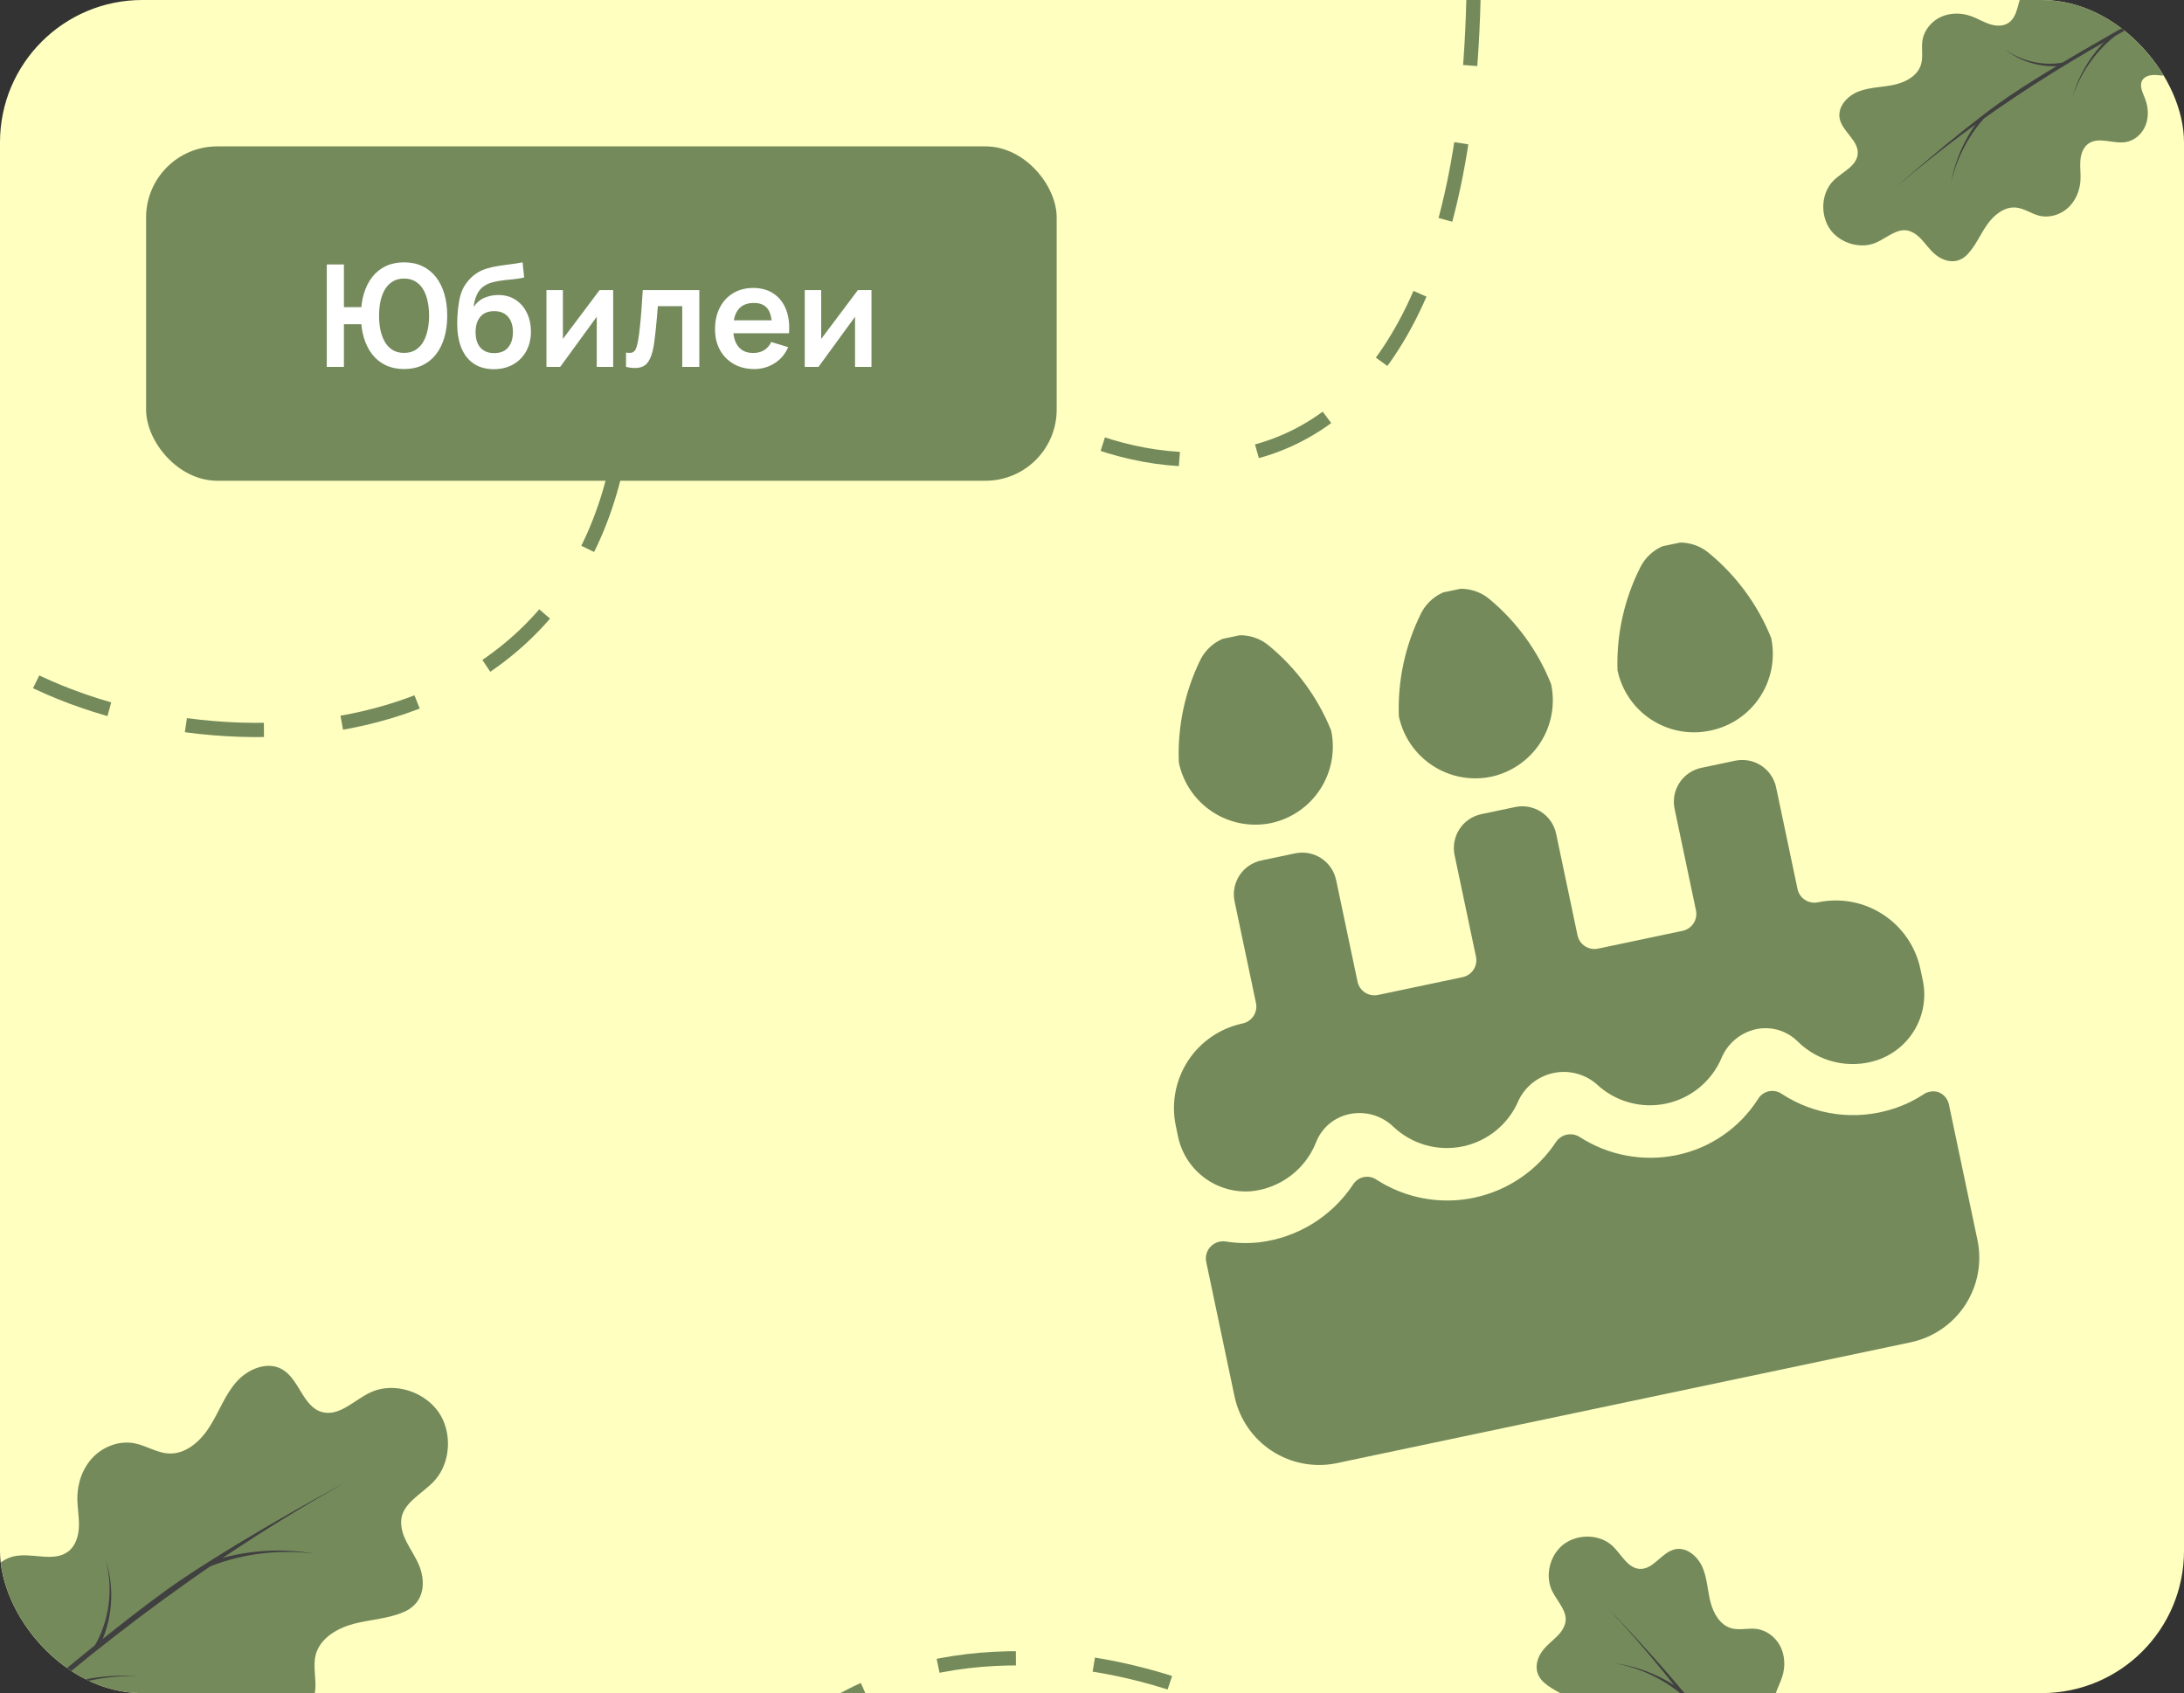 <svg width="307" height="238" viewBox="0 0 307 238" fill="none" xmlns="http://www.w3.org/2000/svg">
<rect x="0" y="0" width="307" height="238" fill="#333333" stroke="none"/>
<g clip-path="url(#clip0_1142_4547)">
<rect width="307" height="238" rx="20" fill="#FFFFC0"/>
<path d="M86.346 66.834C74.151 116.219 6.046 106.896 -10.087 84.078L-13 -107.662L205.599 -110.982L207.154 -8.64C208.647 89.657 146.956 67.803 131.021 45.925C115.086 24.046 98.541 17.448 86.346 66.834Z" stroke="#748A5B" stroke-width="2" stroke-dasharray="11 11"/>
<path d="M99.088 260.756C119.604 214.207 185.086 235.117 197.05 260.372L166.906 449.75L-49 415.383L-32.911 314.302C-17.457 217.216 39.55 249.365 51.48 273.66C63.41 297.956 78.572 307.304 99.088 260.756Z" stroke="#748A5B" stroke-width="2" stroke-dasharray="11 11"/>
<rect x="20.535" y="20.577" width="128" height="47" rx="10" fill="#748A5B"/>
<path d="M45.935 51.577V37.177H48.345V43.177H51.125V45.577H48.345V51.577H45.935ZM56.795 51.877C55.842 51.877 54.988 51.7 54.235 51.347C53.488 50.994 52.855 50.487 52.335 49.827C51.815 49.167 51.418 48.377 51.145 47.457C50.872 46.531 50.735 45.504 50.735 44.377C50.735 43.244 50.872 42.217 51.145 41.297C51.418 40.377 51.815 39.587 52.335 38.927C52.855 38.267 53.488 37.761 54.235 37.407C54.988 37.054 55.842 36.877 56.795 36.877C57.748 36.877 58.602 37.054 59.355 37.407C60.108 37.761 60.745 38.267 61.265 38.927C61.785 39.587 62.182 40.377 62.455 41.297C62.728 42.217 62.865 43.244 62.865 44.377C62.865 45.517 62.728 46.547 62.455 47.467C62.182 48.387 61.785 49.177 61.265 49.837C60.745 50.497 60.108 51.004 59.355 51.357C58.602 51.704 57.748 51.877 56.795 51.877ZM56.795 49.607C57.395 49.607 57.915 49.48 58.355 49.227C58.795 48.967 59.158 48.604 59.445 48.137C59.732 47.664 59.948 47.111 60.095 46.477C60.242 45.837 60.315 45.137 60.315 44.377C60.315 43.617 60.242 42.92 60.095 42.287C59.955 41.647 59.742 41.094 59.455 40.627C59.168 40.16 58.802 39.8 58.355 39.547C57.915 39.287 57.395 39.157 56.795 39.157C56.202 39.157 55.685 39.287 55.245 39.547C54.805 39.8 54.438 40.16 54.145 40.627C53.858 41.094 53.642 41.647 53.495 42.287C53.355 42.92 53.285 43.617 53.285 44.377C53.285 45.137 53.355 45.837 53.495 46.477C53.642 47.111 53.858 47.664 54.145 48.137C54.432 48.604 54.795 48.967 55.235 49.227C55.682 49.48 56.202 49.607 56.795 49.607ZM69.351 51.897C68.324 51.884 67.451 51.654 66.731 51.207C66.011 50.761 65.448 50.13 65.041 49.317C64.634 48.504 64.388 47.544 64.301 46.437C64.261 45.87 64.257 45.237 64.291 44.537C64.324 43.837 64.397 43.154 64.511 42.487C64.624 41.821 64.781 41.254 64.981 40.787C65.188 40.321 65.457 39.891 65.791 39.497C66.124 39.097 66.484 38.764 66.871 38.497C67.311 38.191 67.787 37.954 68.301 37.787C68.821 37.62 69.364 37.494 69.931 37.407C70.498 37.314 71.081 37.23 71.681 37.157C72.281 37.084 72.874 36.99 73.461 36.877L73.681 39.007C73.308 39.1 72.874 39.174 72.381 39.227C71.894 39.274 71.388 39.327 70.861 39.387C70.341 39.447 69.844 39.534 69.371 39.647C68.897 39.761 68.487 39.927 68.141 40.147C67.661 40.441 67.294 40.861 67.041 41.407C66.787 41.954 66.638 42.531 66.591 43.137C67.004 42.524 67.517 42.094 68.131 41.847C68.751 41.594 69.377 41.467 70.011 41.467C70.971 41.467 71.794 41.694 72.481 42.147C73.174 42.6 73.704 43.217 74.071 43.997C74.444 44.77 74.631 45.634 74.631 46.587C74.631 47.654 74.407 48.587 73.961 49.387C73.514 50.187 72.894 50.807 72.101 51.247C71.308 51.687 70.391 51.904 69.351 51.897ZM69.471 49.637C70.338 49.637 70.991 49.37 71.431 48.837C71.877 48.297 72.101 47.581 72.101 46.687C72.101 45.774 71.871 45.054 71.411 44.527C70.957 44.001 70.311 43.737 69.471 43.737C68.618 43.737 67.968 44.001 67.521 44.527C67.074 45.054 66.851 45.774 66.851 46.687C66.851 47.62 67.078 48.347 67.531 48.867C67.984 49.38 68.631 49.637 69.471 49.637ZM86.194 40.777V51.577H83.883V44.527L78.743 51.577H76.814V40.777H79.124V47.647L84.284 40.777H86.194ZM88.001 51.577V49.557C88.395 49.63 88.698 49.624 88.911 49.537C89.125 49.444 89.285 49.27 89.391 49.017C89.498 48.764 89.591 48.427 89.671 48.007C89.778 47.414 89.871 46.73 89.951 45.957C90.038 45.184 90.111 44.357 90.171 43.477C90.238 42.597 90.298 41.697 90.351 40.777H98.301V51.577H95.901V43.037H92.471C92.438 43.471 92.398 43.957 92.351 44.497C92.305 45.031 92.255 45.571 92.201 46.117C92.148 46.664 92.088 47.184 92.021 47.677C91.961 48.164 91.898 48.581 91.831 48.927C91.678 49.707 91.458 50.324 91.171 50.777C90.891 51.23 90.498 51.52 89.991 51.647C89.485 51.781 88.821 51.757 88.001 51.577ZM106.021 51.877C104.927 51.877 103.967 51.641 103.141 51.167C102.314 50.694 101.667 50.037 101.201 49.197C100.741 48.357 100.511 47.391 100.511 46.297C100.511 45.117 100.737 44.094 101.191 43.227C101.644 42.354 102.274 41.677 103.081 41.197C103.887 40.717 104.821 40.477 105.881 40.477C107.001 40.477 107.951 40.74 108.731 41.267C109.517 41.787 110.101 42.524 110.481 43.477C110.861 44.431 111.004 45.554 110.911 46.847H108.521V45.967C108.514 44.794 108.307 43.937 107.901 43.397C107.494 42.857 106.854 42.587 105.981 42.587C104.994 42.587 104.261 42.894 103.781 43.507C103.301 44.114 103.061 45.004 103.061 46.177C103.061 47.27 103.301 48.117 103.781 48.717C104.261 49.317 104.961 49.617 105.881 49.617C106.474 49.617 106.984 49.487 107.411 49.227C107.844 48.961 108.177 48.577 108.411 48.077L110.791 48.797C110.377 49.77 109.737 50.527 108.871 51.067C108.011 51.607 107.061 51.877 106.021 51.877ZM102.301 46.847V45.027H109.731V46.847H102.301ZM122.502 40.777V51.577H120.192V44.527L115.052 51.577H113.122V40.777H115.432V47.647L120.592 40.777H122.502Z" fill="white"/>
<g clip-path="url(#clip1_1142_4547)">
<path d="M178.677 115.699C181.517 115.087 184 113.376 185.582 110.938C187.164 108.501 187.716 105.536 187.118 102.693C185.23 98.011 182.19 93.883 178.281 90.691C177.556 90.106 176.711 89.689 175.806 89.472C174.9 89.254 173.958 89.24 173.047 89.432C172.136 89.624 171.279 90.016 170.538 90.581C169.798 91.145 169.192 91.867 168.765 92.694C166.547 97.197 165.495 102.185 165.708 107.2C166.307 110.044 168.007 112.534 170.438 114.127C172.868 115.72 175.831 116.285 178.677 115.699Z" fill="#748A5B"/>
<path d="M240.526 102.677C243.367 102.065 245.85 100.354 247.432 97.916C249.014 95.479 249.566 92.514 248.967 89.67C247.08 84.989 244.04 80.861 240.13 77.669C239.406 77.084 238.561 76.667 237.655 76.449C236.75 76.232 235.808 76.218 234.897 76.41C233.986 76.602 233.129 76.994 232.388 77.558C231.647 78.123 231.042 78.845 230.615 79.672C228.324 84.17 227.207 89.173 227.367 94.218C227.667 95.642 228.247 96.993 229.073 98.191C229.899 99.389 230.954 100.412 232.179 101.198C233.403 101.985 234.771 102.521 236.204 102.775C237.637 103.029 239.106 102.995 240.526 102.677Z" fill="#748A5B"/>
<path d="M209.602 109.188C212.442 108.576 214.925 106.865 216.507 104.427C218.089 101.99 218.641 99.025 218.042 96.181C216.185 91.503 213.178 87.369 209.301 84.16C208.576 83.575 207.731 83.158 206.826 82.941C205.92 82.723 204.978 82.709 204.067 82.901C203.156 83.093 202.299 83.485 201.558 84.049C200.818 84.614 200.212 85.336 199.785 86.163C197.531 90.663 196.446 95.659 196.633 100.689C197.232 103.533 198.932 106.023 201.363 107.616C203.793 109.209 206.755 109.774 209.602 109.188Z" fill="#748A5B"/>
<path d="M255.551 126.84C254.92 126.973 254.262 126.85 253.722 126.498C253.182 126.146 252.804 125.593 252.672 124.962L249.666 110.689C249.401 109.428 248.645 108.323 247.565 107.619C246.484 106.914 245.169 106.668 243.907 106.933L239.149 107.935C237.888 108.201 236.783 108.957 236.079 110.037C235.374 111.117 235.128 112.433 235.393 113.695L238.398 127.968C238.531 128.599 238.408 129.256 238.056 129.796C237.704 130.336 237.151 130.714 236.52 130.847L224.626 133.352C223.995 133.484 223.338 133.361 222.798 133.009C222.257 132.657 221.879 132.104 221.747 131.474L218.741 117.201C218.476 115.939 217.72 114.834 216.64 114.13C215.56 113.425 214.244 113.179 212.982 113.445L208.224 114.446C206.963 114.712 205.858 115.468 205.154 116.548C204.449 117.628 204.203 118.944 204.468 120.206L207.474 134.479C207.606 135.11 207.483 135.767 207.131 136.308C206.779 136.848 206.227 137.226 205.596 137.358L193.701 139.863C193.071 139.996 192.413 139.872 191.873 139.52C191.333 139.168 190.955 138.616 190.822 137.985L187.817 123.712C187.551 122.45 186.795 121.345 185.715 120.641C184.635 119.936 183.319 119.69 182.057 119.956L177.3 120.957C176.038 121.223 174.933 121.979 174.229 123.059C173.524 124.139 173.278 125.455 173.544 126.717L176.549 140.99C176.682 141.621 176.558 142.279 176.206 142.819C175.854 143.359 175.302 143.737 174.671 143.869C171.516 144.534 168.755 146.424 166.994 149.124C165.233 151.824 164.617 155.113 165.281 158.268L165.641 159.981C166.175 162.258 167.512 164.267 169.407 165.638C171.302 167.01 173.628 167.652 175.958 167.448C177.947 167.233 179.84 166.48 181.433 165.269C183.025 164.059 184.257 162.436 184.995 160.576C185.379 159.585 186.003 158.704 186.812 158.013C187.621 157.323 188.588 156.844 189.628 156.62C190.732 156.377 191.879 156.412 192.967 156.72C194.055 157.029 195.05 157.602 195.863 158.388C197.147 159.603 198.708 160.489 200.41 160.97C202.112 161.45 203.905 161.511 205.635 161.146C207.366 160.782 208.983 160.003 210.346 158.877C211.71 157.751 212.781 156.312 213.466 154.681C213.934 153.707 214.619 152.853 215.469 152.185C216.32 151.518 217.312 151.055 218.37 150.833C219.427 150.61 220.522 150.633 221.569 150.901C222.616 151.169 223.588 151.674 224.409 152.377C225.693 153.593 227.254 154.479 228.956 154.959C230.658 155.44 232.451 155.501 234.182 155.136C235.912 154.772 237.529 153.993 238.892 152.867C240.256 151.741 241.327 150.301 242.012 148.671C242.444 147.662 243.112 146.772 243.959 146.074C244.807 145.377 245.809 144.894 246.883 144.664C247.924 144.45 249.003 144.498 250.021 144.804C251.039 145.11 251.966 145.665 252.717 146.417C254.142 147.821 255.924 148.81 257.869 149.275C259.815 149.741 261.851 149.667 263.757 149.061C266.02 148.33 267.937 146.795 269.144 144.746C270.352 142.697 270.766 140.277 270.31 137.943L269.95 136.23C269.285 133.076 267.395 130.314 264.695 128.553C261.995 126.792 258.706 126.176 255.551 126.84Z" fill="#748A5B"/>
<path d="M270.29 153.897C268.983 154.739 267.569 155.405 266.086 155.875C263.496 156.71 260.752 156.957 258.054 156.596C255.357 156.236 252.774 155.278 250.493 153.792C250.23 153.602 249.93 153.469 249.612 153.401C249.294 153.334 248.965 153.334 248.647 153.401C248.329 153.468 248.029 153.6 247.765 153.79C247.501 153.98 247.28 154.223 247.115 154.503C245.834 156.509 244.165 158.239 242.205 159.59C240.246 160.941 238.035 161.887 235.705 162.371C230.997 163.347 226.094 162.434 222.053 159.829C221.516 159.487 220.867 159.369 220.244 159.5C219.622 159.631 219.075 160.001 218.722 160.531C216.063 164.556 211.925 167.37 207.205 168.364C202.484 169.358 197.563 168.451 193.507 165.84C193.245 165.657 192.949 165.53 192.636 165.466C192.324 165.403 192.002 165.404 191.69 165.469C191.377 165.535 191.082 165.664 190.822 165.848C190.562 166.033 190.342 166.268 190.176 166.541C188.693 168.765 186.744 170.641 184.465 172.039C182.186 173.436 179.63 174.323 176.975 174.637C175.428 174.804 173.866 174.766 172.33 174.522C171.944 174.457 171.547 174.487 171.175 174.609C170.803 174.73 170.465 174.94 170.191 175.22C169.914 175.501 169.71 175.847 169.599 176.226C169.488 176.605 169.473 177.005 169.556 177.391L173.562 196.422C174.249 199.503 176.108 202.197 178.745 203.932C181.382 205.667 184.591 206.308 187.693 205.719L268.573 188.69C270.135 188.361 271.617 187.728 272.934 186.827C274.252 185.925 275.378 184.773 276.25 183.436C277.122 182.099 277.722 180.603 278.016 179.034C278.31 177.465 278.292 175.854 277.963 174.292L273.956 155.261C273.876 154.875 273.701 154.514 273.446 154.212C273.192 153.91 272.866 153.676 272.499 153.531C272.129 153.41 271.734 153.381 271.35 153.444C270.966 153.508 270.602 153.663 270.29 153.897Z" fill="#748A5B"/>
</g>
<g clip-path="url(#clip2_1142_4547)">
<path d="M34.641 243.042C33.37 242.659 32.19 242.008 30.914 241.639C29.639 241.266 28.174 241.207 27.07 241.944C24.876 243.406 25.389 246.799 24.06 249.077C23.129 250.674 21.26 251.614 19.409 251.635C17.558 251.656 15.757 250.841 14.376 249.614C13.401 248.746 12.354 247.584 11.073 247.831C9.978 248.037 9.358 249.201 9.055 250.274C8.752 251.346 8.568 252.536 7.769 253.313C6.482 254.57 4.305 254.095 2.768 253.157C1.231 252.218 -0.143 250.888 -1.907 250.54C-2.948 250.336 -4.032 250.505 -5.086 250.39C-6.141 250.275 -7.874 251.034 -8.191 250.023C-8.73 249.359 -8.22 247.058 -8.049 246.188C-7.845 245.146 -7.357 244.165 -7.242 243.11C-7.044 241.324 -7.903 239.611 -8.335 237.869C-8.767 236.126 -8.571 233.907 -6.985 233.053C-6.005 232.523 -4.816 232.707 -3.697 232.737C-2.585 232.771 -1.289 232.525 -0.758 231.541C-0.143 230.391 -0.937 229.044 -1.473 227.853C-2.232 226.167 -2.468 224.205 -1.892 222.448C-1.316 220.69 0.139 219.188 1.943 218.776C4.512 218.192 7.601 219.697 9.653 218.043C10.689 217.212 11.072 215.794 11.097 214.465C11.122 213.136 10.857 211.817 10.871 210.49C10.896 208.382 11.667 206.259 13.15 204.767C14.638 203.276 16.852 202.484 18.921 202.888C20.572 203.21 22.063 204.243 23.742 204.318C26.16 204.433 28.224 202.548 29.506 200.494C30.791 198.447 31.62 196.097 33.214 194.275C34.809 192.453 37.567 191.282 39.665 192.49C42.081 193.878 42.565 197.732 45.247 198.49C47.613 199.157 49.684 196.924 51.882 195.823C55.75 193.881 61.09 196.069 62.49 200.16C63.475 202.864 62.946 206.215 60.921 208.306C59.208 210.074 56.459 211.378 56.389 213.837C56.308 216.621 58.674 218.474 59.276 221.196C59.797 223.557 59.023 225.607 56.803 226.58C54.588 227.555 52.1 227.642 49.757 228.252C47.418 228.863 44.997 230.268 44.382 232.604C43.953 234.231 44.488 235.96 44.304 237.635C44.07 239.728 42.651 241.606 40.782 242.577C38.913 243.549 36.656 243.648 34.637 243.04L34.641 243.042Z" fill="#748A5B"/>
<path d="M13.859 231.667C15.824 227.848 16.172 223.29 14.857 219.289C15.97 223.35 15.375 227.798 13.302 231.367L13.853 231.67L13.859 231.667Z" fill="#404040"/>
<path d="M-8.167 250.872C10.227 233.638 28.559 219.517 48.906 208.192C48.906 208.192 35.205 215.517 25.6 221.976C14.443 229.478 -9.172 250.361 -9.172 250.361L-8.162 250.874L-8.167 250.872Z" fill="#404040"/>
<path d="M29.588 220.167C34.203 218.371 39.297 217.752 44.257 218.408C39.327 217.543 34.159 217.939 29.371 219.575L29.588 220.167Z" fill="#404040"/>
<path d="M4.656 239.41C9.021 236.77 14.199 235.432 19.355 235.644C14.21 235.222 8.917 236.345 4.341 238.864L4.656 239.41Z" fill="#404040"/>
</g>
<g clip-path="url(#clip3_1142_4547)">
<path d="M228.096 251.978C229.011 251.995 229.921 251.817 230.835 251.844C231.75 251.868 232.722 252.139 233.29 252.854C234.42 254.275 233.369 256.391 233.759 258.165C234.033 259.407 235.06 260.417 236.269 260.821C237.478 261.225 238.83 261.071 239.994 260.558C240.816 260.195 241.747 259.654 242.535 260.085C243.209 260.452 243.37 261.345 243.343 262.112C243.315 262.879 243.185 263.697 243.545 264.375C244.123 265.471 245.65 265.618 246.856 265.327C248.061 265.036 249.242 264.454 250.471 264.598C251.197 264.683 251.871 265.022 252.587 265.17C253.303 265.317 254.278 266.18 254.699 265.584C255.193 265.262 255.343 263.646 255.415 263.04C255.501 262.314 255.388 261.568 255.535 260.852C255.781 259.64 256.706 258.699 257.356 257.648C258.007 256.596 258.346 255.1 257.486 254.207C256.956 253.652 256.137 253.522 255.398 253.306C254.662 253.094 253.864 252.659 253.724 251.902C253.563 251.019 254.367 250.303 254.97 249.636C255.822 248.691 256.391 247.455 256.384 246.181C256.377 244.907 255.74 243.617 254.645 242.966C253.083 242.042 250.742 242.377 249.745 240.861C249.242 240.097 249.29 239.087 249.553 238.21C249.817 237.334 250.269 236.526 250.54 235.653C250.968 234.266 250.909 232.712 250.252 231.421C249.591 230.13 248.307 229.144 246.866 228.973C245.715 228.836 244.52 229.199 243.404 228.894C241.795 228.459 240.84 226.789 240.432 225.173C240.022 223.56 239.974 221.845 239.313 220.314C238.652 218.784 237.091 217.435 235.461 217.784C233.585 218.185 232.455 220.609 230.538 220.54C228.846 220.479 227.959 218.578 226.751 217.394C224.625 215.305 220.663 215.613 218.883 218C217.667 219.564 217.308 221.872 218.195 223.67C218.945 225.19 220.472 226.624 219.999 228.251C219.465 230.093 217.524 230.808 216.555 232.465C215.716 233.903 215.791 235.41 217.041 236.516C218.287 237.622 219.9 238.204 221.307 239.097C222.711 239.991 224.002 241.422 223.912 243.083C223.851 244.24 223.135 245.26 222.902 246.397C222.615 247.818 223.149 249.348 224.169 250.379C225.19 251.409 226.648 251.95 228.1 251.978H228.096Z" fill="#748A5B"/>
<path d="M254.504 266.135C246.082 250.961 237.043 237.84 226.093 226.128C226.093 226.128 233.53 233.817 238.464 240.076C244.195 247.345 255.271 266.012 255.271 266.012L254.501 266.135H254.504Z" fill="#404040"/>
<path d="M236.232 238.049C233.585 235.899 230.377 234.42 226.987 233.804C230.401 234.276 233.705 235.625 236.499 237.707L236.232 238.049Z" fill="#404040"/>
</g>
<g clip-path="url(#clip4_1142_4547)">
<path d="M292.447 25.365C292.502 24.453 292.362 23.535 292.427 22.623C292.489 21.711 292.799 20.75 293.537 20.212C295.004 19.142 297.074 20.28 298.863 19.963C300.116 19.741 301.167 18.756 301.621 17.565C302.075 16.374 301.977 15.017 301.512 13.832C301.183 12.996 300.681 12.044 301.145 11.275C301.538 10.616 302.438 10.492 303.203 10.551C303.968 10.61 304.78 10.774 305.473 10.443C306.591 9.91 306.802 8.39 306.561 7.174C306.32 5.958 305.787 4.754 305.981 3.532C306.097 2.81 306.463 2.15 306.64 1.441C306.817 0.732 307.719 -0.207 307.141 -0.652C306.84 -1.158 305.232 -1.376 304.629 -1.473C303.908 -1.588 303.157 -1.506 302.448 -1.683C301.247 -1.979 300.345 -2.942 299.322 -3.635C298.298 -4.329 296.817 -4.729 295.889 -3.907C295.313 -3.4 295.149 -2.588 294.903 -1.858C294.66 -1.131 294.193 -0.352 293.431 -0.243C292.542 -0.119 291.86 -0.952 291.218 -1.582C290.309 -2.473 289.098 -3.092 287.825 -3.138C286.552 -3.183 285.236 -2.601 284.541 -1.533C283.553 -0.011 283.791 2.343 282.234 3.275C281.451 3.747 280.443 3.657 279.579 3.357C278.714 3.058 277.925 2.573 277.064 2.267C275.696 1.782 274.141 1.775 272.824 2.379C271.507 2.986 270.469 4.228 270.238 5.661C270.054 6.805 270.367 8.014 270.016 9.116C269.515 10.706 267.806 11.591 266.175 11.932C264.547 12.276 262.831 12.253 261.274 12.85C259.718 13.447 258.305 14.951 258.587 16.593C258.91 18.485 261.285 19.714 261.137 21.627C261.006 23.314 259.071 24.121 257.837 25.28C255.662 27.318 255.806 31.289 258.117 33.166C259.63 34.445 261.921 34.9 263.754 34.088C265.304 33.402 266.8 31.936 268.405 32.475C270.224 33.085 270.858 35.054 272.474 36.09C273.876 36.988 275.385 36.975 276.541 35.772C277.698 34.573 278.346 32.986 279.297 31.616C280.248 30.251 281.731 29.02 283.387 29.178C284.54 29.287 285.53 30.044 286.656 30.324C288.064 30.67 289.615 30.2 290.687 29.223C291.759 28.246 292.36 26.811 292.447 25.362L292.447 25.365Z" fill="#748A5B"/>
<path d="M290.037 9.232C287.103 9.594 284.075 8.735 281.802 6.935C284.162 8.619 287.177 9.292 289.976 8.801L290.041 9.229L290.037 9.232Z" fill="#404040"/>
<path d="M307.684 -0.435C292.174 7.354 278.692 15.842 266.536 26.298C266.536 26.298 274.527 19.186 280.984 14.515C288.484 9.089 307.592 -1.206 307.592 -1.206L307.684 -0.431L307.684 -0.435Z" fill="#404040"/>
<path d="M278.867 16.662C276.609 19.217 274.999 22.361 274.243 25.723C274.856 22.331 276.34 19.086 278.536 16.381L278.867 16.662Z" fill="#404040"/>
<path d="M297.229 5.126C294.486 7.319 292.39 10.347 291.301 13.729C292.251 10.304 294.236 7.151 296.951 4.793L297.229 5.126Z" fill="#404040"/>
</g>
</g>
<defs>
<clipPath id="clip0_1142_4547">
<rect width="307" height="238" rx="20" fill="white"/>
</clipPath>
<clipPath id="clip1_1142_4547">
<rect width="116.688" height="116.688" fill="white" transform="translate(147 95.041) rotate(-11.89)"/>
</clipPath>
<clipPath id="clip2_1142_4547">
<rect width="61" height="72.815" fill="white" transform="matrix(-0.952 -0.306 -0.306 0.952 67.366 198.678)"/>
</clipPath>
<clipPath id="clip3_1142_4547">
<rect width="42" height="50.135" fill="white" transform="translate(216 216)"/>
</clipPath>
<clipPath id="clip4_1142_4547">
<rect width="42" height="50.135" fill="white" transform="translate(256 35.964) rotate(-87.631)"/>
</clipPath>
</defs>
</svg>
